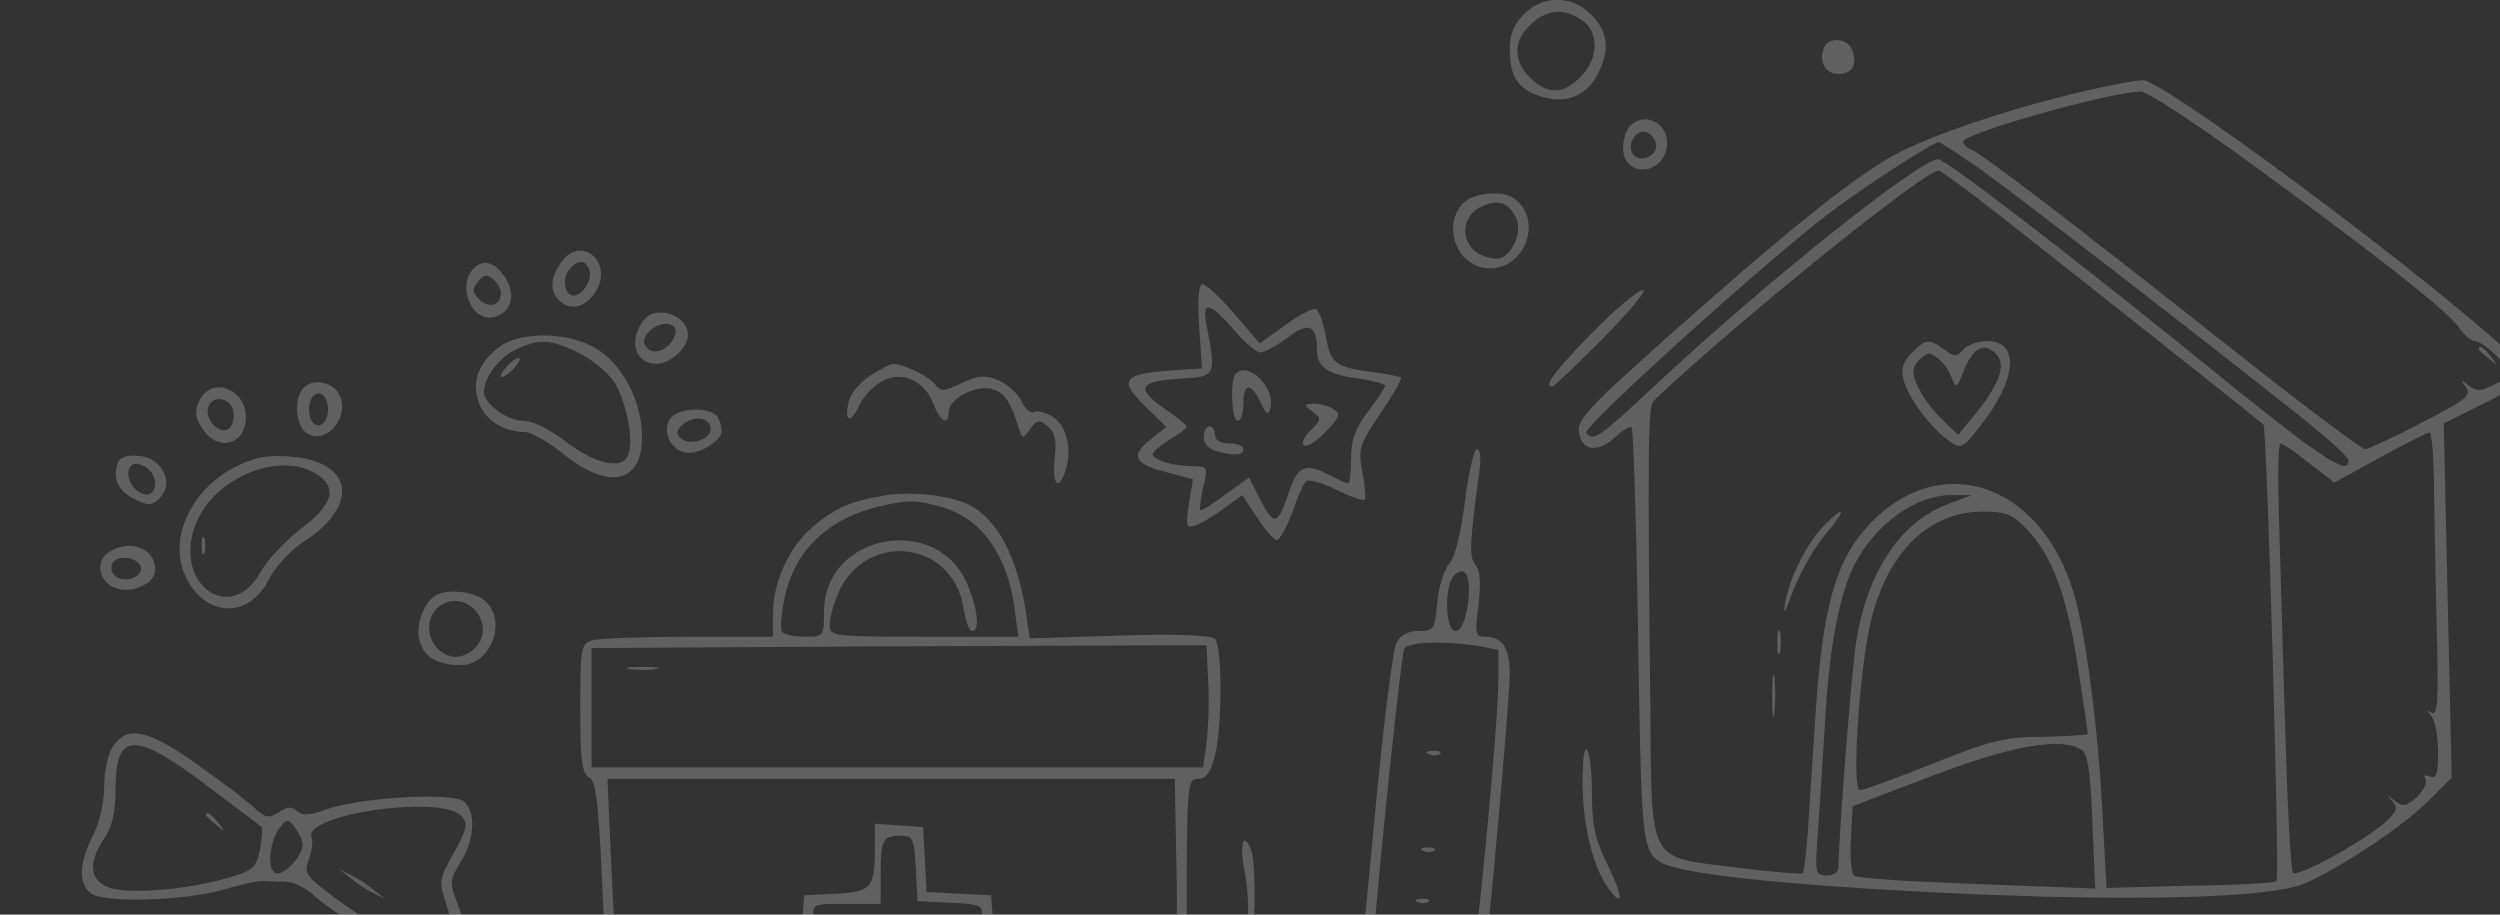 <svg width="205" height="75" viewBox="0 0 205 75" fill="none" xmlns="http://www.w3.org/2000/svg">
<rect x="0" y="0" width="205" height="75" fill="#333333" stroke="none"/>
<g clip-path="url(#clip0_157_2015)">
<path d="M124.961 1.165C124.171 1.958 123.799 2.797 123.799 3.962C123.799 6.293 124.449 7.272 126.262 7.878C128.353 8.577 130.026 7.925 131.002 6.107C132.025 4.102 131.885 2.61 130.491 1.212C128.864 -0.42 126.494 -0.42 124.961 1.165ZM129.747 1.678C131.142 2.657 131.095 4.848 129.608 6.293C128.307 7.645 127.052 7.785 125.751 6.619C124.124 5.268 123.985 3.496 125.379 2.144C126.727 0.746 128.26 0.606 129.747 1.678Z" fill="white" fill-opacity="0.22"/>
<path d="M149.545 3.962C149.127 5.035 149.685 6.06 150.707 6.06C151.869 6.06 152.287 5.407 151.915 4.195C151.59 3.123 149.917 2.937 149.545 3.962Z" fill="white" fill-opacity="0.22"/>
<path d="M170.969 7.459C164.742 8.904 158.143 11.141 155.215 12.773C151.683 14.777 146.199 19.206 136.672 27.69C130.444 33.237 129.329 34.403 129.469 35.382C129.654 36.967 131.002 37.2 132.443 35.848C133.047 35.288 133.651 34.916 133.791 35.055C133.93 35.195 134.162 42.188 134.302 50.625C134.581 68.945 134.627 69.691 136.114 70.67C137.601 71.649 146.199 72.582 159.816 73.234C174.78 73.933 186.027 73.654 188.862 72.488C191.697 71.323 197.041 67.78 199.225 65.589L201.038 63.771L200.712 49.227L200.387 34.729L203.454 33.191C205.174 32.398 206.708 31.326 206.847 30.907C207.079 30.347 206.475 29.555 204.849 28.11C196.762 20.931 177.243 6.526 175.71 6.573C175.152 6.573 173.014 6.992 170.969 7.459ZM183.889 12.913C194.299 20.465 200.759 25.546 201.642 26.851C202.014 27.457 202.618 27.97 202.943 27.97C203.268 27.97 204.151 28.576 204.849 29.322L206.15 30.674L204.663 31.466C203.454 32.119 203.083 32.119 202.432 31.606C201.735 31.093 201.735 31.093 202.2 31.746C202.711 32.398 202.246 32.771 198.621 34.636C196.344 35.848 194.206 36.827 193.927 36.827C193.648 36.827 188.676 33.097 182.913 28.529C170.179 18.46 162.511 12.586 161.628 12.26C161.256 12.12 160.978 11.841 160.978 11.607C160.978 10.955 172.735 7.598 175.524 7.505C175.989 7.459 179.753 9.929 183.889 12.913ZM161.814 13.472C164.231 15.104 181.24 28.25 189.466 34.822C191.185 36.221 192.58 37.526 192.58 37.759C192.58 39.018 190.442 37.619 182.913 31.559C171.248 22.049 159.583 13.053 158.933 13.053C157.399 13.053 144.387 23.448 135.51 31.792C131.142 35.895 130.584 36.267 130.073 35.475C129.794 34.962 144.944 21.304 150.056 17.434C152.891 15.29 158.514 11.654 158.979 11.654C159.072 11.654 160.373 12.493 161.814 13.472ZM162.046 16.176C164.463 17.994 184.865 34.17 185.609 34.822C185.887 35.102 186.956 71.929 186.677 72.255C186.538 72.395 183.378 72.582 179.613 72.628L172.735 72.815L172.41 66.801C172.038 59.529 171.016 51.884 170.04 48.621C167.252 39.297 158.607 36.734 152.845 43.493C150.475 46.243 149.452 50.112 148.894 58.224C148.662 61.953 148.337 66.475 148.244 68.246C148.104 69.971 147.919 71.509 147.826 71.603C147.733 71.696 145.27 71.509 142.388 71.136C134.999 70.204 135.464 71.043 135.324 57.851C135.092 36.547 135.138 33.331 135.603 32.864C142.481 26.338 157.771 13.985 158.979 13.985C159.072 13.985 160.466 14.964 162.046 16.176ZM199.597 40.649C199.644 43.54 199.736 48.807 199.829 52.35C199.969 57.338 199.876 58.69 199.411 58.457C198.993 58.177 198.993 58.224 199.411 58.783C199.69 59.156 199.922 60.461 199.922 61.673C199.922 63.491 199.783 63.864 199.272 63.678C198.853 63.491 198.714 63.585 198.9 63.911C199.039 64.191 198.714 64.843 198.203 65.356C197.366 66.102 197.041 66.195 196.39 65.682C195.74 65.17 195.693 65.17 196.204 65.729C196.669 66.288 196.53 66.568 195.507 67.5C193.648 69.085 188.397 71.976 188.025 71.556C187.839 71.37 187.56 65.962 187.375 59.529C187.189 53.049 186.956 45.218 186.863 42.048C186.77 38.925 186.817 36.361 187.003 36.361C187.189 36.361 188.258 37.107 189.373 37.992L191.418 39.577L195.136 37.526C197.18 36.407 198.993 35.475 199.225 35.475C199.411 35.428 199.597 37.806 199.597 40.649ZM159.816 41.302C155.865 42.747 153.077 46.896 152.194 52.723C151.822 55.1 150.753 68.759 150.753 71.183C150.753 71.509 150.335 71.789 149.777 71.789C148.848 71.789 148.802 71.603 149.08 68.153C149.22 66.195 149.452 62.233 149.638 59.436C149.963 53.329 150.8 48.761 152.055 46.337C153.774 42.934 157.167 40.556 160.048 40.603H161.675L159.816 41.302ZM166.369 43.586C168.367 45.731 169.575 49.134 170.458 55.147C170.876 57.804 171.202 60.088 171.202 60.182C171.202 60.275 169.575 60.368 167.623 60.415C164.463 60.415 163.301 60.694 158.514 62.606C155.494 63.818 152.798 64.797 152.519 64.797C151.822 64.797 152.426 55.38 153.356 51.185C154.657 45.404 158.096 41.955 162.558 41.955C164.556 41.955 165.021 42.141 166.369 43.586ZM170.691 61.487C171.202 61.813 171.434 63.352 171.574 67.361L171.806 72.861L162.093 72.488C156.748 72.302 152.194 72.022 152.008 71.789C151.822 71.603 151.683 70.251 151.776 68.759L151.915 66.102L158.422 63.631C164.974 61.114 169.017 60.415 170.691 61.487Z" fill="white" fill-opacity="0.22"/>
<path d="M203.269 28.622C203.269 28.716 203.64 29.089 204.105 29.415C204.802 30.021 204.849 29.974 204.244 29.228C203.64 28.483 203.269 28.25 203.269 28.622Z" fill="white" fill-opacity="0.22"/>
<path d="M156.748 28.949C156.051 29.648 155.865 30.254 156.098 31.14C156.423 32.585 158.422 35.242 159.909 36.221C160.792 36.827 160.978 36.734 162.325 35.009C165.393 31.14 165.671 27.97 162.929 27.97C162.186 27.97 161.303 28.296 160.978 28.669C160.466 29.275 160.28 29.275 159.444 28.669C158.143 27.737 157.91 27.783 156.748 28.949ZM163.766 29.135C164.51 30.021 163.859 31.652 161.907 34.03L160.559 35.661L159.165 34.31C158.422 33.61 157.539 32.352 157.213 31.606C156.748 30.44 156.795 30.114 157.399 29.508C158.05 28.855 158.236 28.855 158.933 29.415C159.351 29.741 159.862 30.44 160.048 31C160.373 31.839 160.466 31.839 160.978 30.534C161.768 28.436 162.79 27.97 163.766 29.135Z" fill="white" fill-opacity="0.22"/>
<path d="M149.592 43.073C148.197 44.472 146.757 47.316 146.385 49.413C146.199 50.532 146.385 50.252 147.036 48.434C147.593 46.989 148.755 44.938 149.638 43.866C151.404 41.815 151.404 41.255 149.592 43.073Z" fill="white" fill-opacity="0.22"/>
<path d="M145.734 52.676C145.734 53.562 145.827 53.935 145.967 53.469C146.06 53.049 146.06 52.303 145.967 51.837C145.827 51.418 145.734 51.791 145.734 52.676Z" fill="white" fill-opacity="0.22"/>
<path d="M145.316 57.105C145.316 58.643 145.409 59.203 145.502 58.364C145.595 57.525 145.595 56.266 145.502 55.567C145.409 54.867 145.316 55.567 145.316 57.105Z" fill="white" fill-opacity="0.22"/>
<path d="M133.651 10.349C133.326 10.675 133.094 11.468 133.094 12.167C133.094 14.404 136.068 14.498 136.625 12.307C137.137 10.349 135.045 8.95 133.651 10.349ZM135.789 11.794C135.975 12.726 134.627 13.379 133.977 12.726C133.326 12.074 134.023 10.629 134.906 10.815C135.324 10.908 135.696 11.328 135.789 11.794Z" fill="white" fill-opacity="0.22"/>
<path d="M119.942 16.689C118.176 18.646 119.57 22.003 122.172 22.003C125.193 22.003 126.541 17.854 124.078 16.222C123.102 15.57 120.685 15.85 119.942 16.689ZM124.264 17.761C124.868 18.786 124.171 20.744 123.055 21.164C122.637 21.304 121.754 21.117 121.15 20.744C119.709 19.765 119.849 17.761 121.429 16.968C122.73 16.316 123.659 16.549 124.264 17.761Z" fill="white" fill-opacity="0.22"/>
<path d="M46.002 21.537C45.119 22.795 45.073 23.867 45.816 24.613C46.699 25.499 47.954 25.266 48.791 24.007C50.417 21.537 47.629 19.159 46.002 21.537ZM48.326 22.143C48.605 22.889 47.768 24.241 47.025 24.241C46.328 24.241 46.049 22.842 46.653 22.143C47.396 21.257 48.001 21.257 48.326 22.143Z" fill="white" fill-opacity="0.22"/>
<path d="M38.845 22.003C37.451 23.401 38.659 26.385 40.425 26.012C41.819 25.732 42.331 24.38 41.541 22.935C40.704 21.537 39.682 21.164 38.845 22.003ZM41.076 24.054C41.076 25.033 40.1 25.313 39.31 24.567C38.706 23.961 38.706 23.681 39.217 23.075C39.682 22.516 39.961 22.469 40.425 22.889C40.797 23.168 41.076 23.681 41.076 24.054Z" fill="white" fill-opacity="0.22"/>
<path d="M98.331 26.758L98.564 30.207L95.822 30.394C92.104 30.674 91.732 31.186 93.87 33.284L95.636 35.009L94.288 36.081C92.662 37.386 93.033 38.086 95.729 38.738L97.82 39.297L97.495 41.302C97.216 43.167 97.263 43.353 98.053 43.073C98.564 42.887 99.586 42.281 100.376 41.675L101.863 40.603L103.072 42.421C103.722 43.446 104.466 44.285 104.698 44.285C104.931 44.285 105.488 43.306 105.953 42.048C106.371 40.836 106.883 39.67 107.068 39.484C107.254 39.251 108.37 39.577 109.532 40.137C110.74 40.743 111.809 41.115 111.902 40.976C111.995 40.883 111.948 39.857 111.716 38.738C111.344 36.78 111.483 36.454 113.203 33.89C114.225 32.398 114.969 31.093 114.876 30.953C114.737 30.86 113.621 30.627 112.366 30.487C109.485 30.114 109.067 29.741 108.695 27.457C108.509 26.478 108.184 25.546 107.951 25.359C107.719 25.219 106.604 25.779 105.442 26.618L103.304 28.156L101.213 25.732C100.051 24.38 98.889 23.308 98.61 23.308C98.285 23.308 98.192 24.52 98.331 26.758ZM101.166 27.037C102.049 28.063 103.025 28.902 103.351 28.902C103.676 28.902 104.698 28.343 105.581 27.69C107.301 26.338 107.998 26.665 107.998 28.716C107.998 30.114 108.881 30.72 111.437 31.046C112.599 31.233 113.575 31.466 113.575 31.652C113.575 31.792 112.924 32.771 112.181 33.75C111.112 35.149 110.786 36.081 110.786 37.619C110.786 38.738 110.693 39.624 110.554 39.624C110.368 39.624 109.624 39.297 108.881 38.878C107.022 37.946 106.371 38.225 105.674 40.416C104.791 43.073 104.466 43.167 103.397 41.069L102.421 39.158L100.469 40.556C99.4 41.349 98.517 41.908 98.424 41.815C98.331 41.768 98.471 40.929 98.657 39.95C99.075 38.319 99.028 38.225 97.82 38.225C96.194 38.225 94.521 37.712 94.521 37.246C94.521 37.06 95.171 36.501 95.915 36.034C96.705 35.615 97.309 35.102 97.309 34.962C97.263 34.822 96.426 34.123 95.357 33.424C93.08 31.792 93.452 31.233 96.891 31.046C99.679 30.907 99.726 30.767 98.982 26.898C98.471 24.613 99.121 24.66 101.166 27.037Z" fill="white" fill-opacity="0.22"/>
<path d="M101.352 30.627C100.841 31.093 100.98 34.496 101.491 34.496C101.77 34.496 101.956 33.843 101.956 33.097C101.956 31.373 102.56 31.326 103.35 32.958C103.862 34.03 104.001 34.123 104.187 33.424C104.559 31.792 102.374 29.601 101.352 30.627Z" fill="white" fill-opacity="0.22"/>
<path d="M107.626 33.75C108.369 34.31 108.369 34.403 107.486 35.288C106.929 35.801 106.696 36.361 106.929 36.501C107.208 36.687 107.998 36.174 108.741 35.382C109.857 34.216 109.95 33.937 109.392 33.564C109.02 33.331 108.277 33.097 107.765 33.097C106.929 33.144 106.882 33.191 107.626 33.75Z" fill="white" fill-opacity="0.22"/>
<path d="M98.703 35.848C98.703 36.361 99.121 36.827 99.772 37.013C101.259 37.386 101.956 37.34 101.956 36.827C101.956 36.547 101.445 36.361 100.794 36.361C100.051 36.361 99.633 36.081 99.633 35.661C99.633 35.288 99.447 34.962 99.168 34.962C98.936 34.962 98.703 35.335 98.703 35.848Z" fill="white" fill-opacity="0.22"/>
<path d="M130.537 27.317C127.47 30.441 126.541 31.699 127.284 31.699C127.424 31.699 129.283 29.928 131.467 27.737C133.605 25.546 135.092 23.774 134.72 23.774C134.348 23.774 132.443 25.359 130.537 27.317Z" fill="white" fill-opacity="0.22"/>
<path d="M52.834 26.198C51.486 27.877 52.044 29.834 53.81 29.834C54.971 29.834 56.412 28.529 56.412 27.457C56.412 25.825 53.81 24.986 52.834 26.198ZM55.39 27.317C55.157 28.483 53.763 29.228 53.113 28.576C52.694 28.156 52.694 27.83 53.159 27.27C53.949 26.292 55.576 26.338 55.39 27.317Z" fill="white" fill-opacity="0.22"/>
<path d="M40.89 28.483C39.217 29.788 38.659 31.326 39.264 33.004C39.728 34.403 41.308 35.428 43.028 35.428C43.539 35.428 45.026 36.267 46.281 37.293C50.278 40.463 53.02 39.437 52.601 35.009C52.323 32.119 50.557 29.322 48.372 28.296C46.002 27.177 42.424 27.27 40.89 28.483ZM47.582 28.995C48.744 29.601 49.999 30.72 50.464 31.466C51.393 33.144 51.951 35.988 51.532 37.246C51.114 38.598 48.791 38.086 46.281 36.128C44.98 35.149 43.678 34.496 42.842 34.496C41.587 34.496 39.682 33.098 39.682 32.165C39.682 31 40.89 29.368 42.191 28.716C44.143 27.737 45.166 27.783 47.582 28.995Z" fill="white" fill-opacity="0.22"/>
<path d="M41.541 30.067C40.658 31.093 41.169 31.233 42.145 30.207C42.563 29.741 42.749 29.368 42.517 29.368C42.284 29.368 41.866 29.695 41.541 30.067Z" fill="white" fill-opacity="0.22"/>
<path d="M71.423 30.767C70.587 31.279 69.797 32.212 69.611 32.864C69.192 34.589 69.704 34.822 70.447 33.284C70.773 32.538 71.609 31.652 72.306 31.279C73.933 30.347 75.792 31.186 76.535 33.098C77.093 34.589 77.79 34.962 77.79 33.797C77.79 32.725 79.928 31.559 81.276 31.886C82.391 32.165 82.809 32.818 83.553 35.149C83.832 36.034 83.878 36.034 84.482 35.149C85.04 34.403 85.226 34.403 85.923 34.962C86.527 35.475 86.666 36.128 86.481 37.619C86.295 39.577 86.713 40.323 87.271 38.878C87.968 37.107 87.549 35.009 86.388 34.216C85.784 33.843 85.04 33.61 84.761 33.797C84.529 33.937 84.064 33.564 83.785 32.911C83.506 32.305 82.623 31.513 81.88 31.186C80.718 30.72 80.253 30.767 78.859 31.419C77.418 32.119 77.139 32.119 76.675 31.513C76.21 30.86 74.026 29.834 73.236 29.834C73.05 29.834 72.213 30.254 71.423 30.767Z" fill="white" fill-opacity="0.22"/>
<path d="M24.903 31.792C24.113 32.585 24.206 34.729 25.043 35.428C26.623 36.734 28.9 34.077 27.738 32.212C27.134 31.279 25.647 31.046 24.903 31.792ZM26.902 33.564C26.902 34.822 25.879 35.382 25.461 34.31C25.089 33.284 25.6 32.025 26.344 32.305C26.623 32.398 26.902 32.958 26.902 33.564Z" fill="white" fill-opacity="0.22"/>
<path d="M16.352 32.864C15.934 33.75 15.98 34.216 16.631 35.195C17.886 37.106 20.163 36.454 20.163 34.216C20.163 31.839 17.282 30.813 16.352 32.864ZM19.14 33.75C19.233 34.216 19.094 34.822 18.815 35.102C18.118 35.801 16.677 34.356 17.096 33.331C17.467 32.352 18.955 32.631 19.14 33.75Z" fill="white" fill-opacity="0.22"/>
<path d="M55.018 34.263C54.275 35.149 54.832 36.687 55.994 37.06C56.505 37.246 57.388 37.06 58.039 36.64C59.247 35.848 59.387 35.522 58.922 34.31C58.55 33.377 55.808 33.331 55.018 34.263ZM58.271 35.195C58.271 36.081 56.459 36.594 55.762 35.895C55.39 35.522 55.483 35.195 56.087 34.729C57.063 34.03 58.271 34.263 58.271 35.195Z" fill="white" fill-opacity="0.22"/>
<path d="M120.127 41.115C119.802 43.726 119.291 45.777 118.826 46.243C118.408 46.709 117.99 48.108 117.85 49.413C117.664 51.604 117.571 51.744 116.317 51.744C115.48 51.744 114.829 52.07 114.504 52.723C114.225 53.236 113.482 59.156 112.831 65.869C111.53 79.854 111.483 80.18 110.554 80.18C110.182 80.18 109.857 80.367 109.857 80.646C109.857 80.879 110.461 81.112 111.158 81.112C112.877 81.112 112.97 81.299 112.738 82.977C112.599 83.956 112.273 84.376 111.669 84.376C111.158 84.376 110.786 84.655 110.786 84.981C110.786 85.821 119.941 87.033 120.639 86.333C121.243 85.727 120.685 84.842 119.756 84.842C119.244 84.842 119.105 84.562 119.337 83.769C119.477 83.21 119.616 82.558 119.616 82.324C119.616 82.138 120.453 82.045 121.475 82.138C123.427 82.324 123.985 81.858 122.358 81.345C121.568 81.066 121.429 80.786 121.661 79.341C122.079 76.591 123.799 57.338 123.799 55.24C123.799 53.143 123.195 52.21 121.8 52.21C120.964 52.21 120.917 51.977 121.243 49.6C121.429 47.875 121.382 46.803 121.01 46.337C120.453 45.684 120.499 44.705 121.289 38.785C121.475 37.619 121.382 36.827 121.103 36.827C120.871 36.827 120.406 38.785 120.127 41.115ZM120.36 49.6C120.127 50.998 119.802 51.744 119.337 51.744C118.501 51.744 118.408 48.015 119.244 47.176C120.174 46.243 120.685 47.316 120.36 49.6ZM121.15 52.956L122.869 53.282V55.66C122.869 59.669 120.824 80.553 120.406 80.926C120.22 81.066 112.645 80.32 112.459 80.133C112.18 79.854 114.829 53.749 115.155 53.189C115.526 52.63 118.408 52.536 121.15 52.956ZM118.687 82.464C118.687 84.329 118.315 84.609 115.898 84.469C113.668 84.282 113.575 84.236 113.575 82.93C113.575 81.625 113.621 81.579 116.131 81.579C118.361 81.579 118.687 81.718 118.687 82.464Z" fill="white" fill-opacity="0.22"/>
<path d="M117.2 61.86C117.525 62 117.943 61.953 118.083 61.813C118.268 61.673 117.99 61.533 117.478 61.58C116.967 61.58 116.828 61.72 117.2 61.86Z" fill="white" fill-opacity="0.22"/>
<path d="M116.735 69.785C117.06 69.924 117.479 69.878 117.618 69.738C117.804 69.598 117.525 69.458 117.014 69.505C116.503 69.505 116.363 69.645 116.735 69.785Z" fill="white" fill-opacity="0.22"/>
<path d="M116.27 73.98C116.595 74.12 117.014 74.073 117.153 73.933C117.339 73.794 117.06 73.654 116.549 73.7C116.038 73.7 115.898 73.84 116.27 73.98Z" fill="white" fill-opacity="0.22"/>
<path d="M9.66 37.946C9.195 39.204 9.706 40.323 11.054 40.929C12.169 41.489 12.448 41.489 13.099 40.836C14.307 39.624 13.331 37.573 11.426 37.386C10.403 37.293 9.846 37.48 9.66 37.946ZM12.727 39.624C12.727 40.137 12.448 40.556 12.076 40.556C11.147 40.556 10.264 39.297 10.589 38.458C10.961 37.433 12.727 38.412 12.727 39.624Z" fill="white" fill-opacity="0.22"/>
<path d="M19.234 38.319C15.469 40.276 13.703 44.472 15.33 47.502C17.003 50.672 20.442 50.672 22.022 47.549C22.533 46.523 23.788 45.171 24.764 44.519C29.551 41.489 29.04 37.806 23.741 37.433C21.883 37.293 20.86 37.48 19.234 38.319ZM26.112 38.971C27.692 40.09 27.227 41.442 24.625 43.4C23.416 44.332 21.929 45.917 21.371 46.896C18.908 51.325 14.168 47.875 16.027 43.027C17.514 39.111 23.091 36.873 26.112 38.971Z" fill="white" fill-opacity="0.22"/>
<path d="M16.538 44.752C16.538 45.404 16.631 45.637 16.77 45.311C16.863 45.031 16.863 44.472 16.77 44.146C16.631 43.866 16.538 44.099 16.538 44.752Z" fill="white" fill-opacity="0.22"/>
<path d="M72.678 40.603C69.843 41.069 68.495 41.628 66.683 43.167C64.731 44.798 63.43 47.642 63.383 50.206V52.21H56.552C52.741 52.21 49.209 52.35 48.651 52.49C47.629 52.77 47.582 53.003 47.582 58.084C47.582 62.373 47.722 63.445 48.326 63.771C48.93 64.097 49.116 66.055 49.534 75.798C49.767 82.184 50.138 87.592 50.324 87.778C51.068 88.524 92.336 88.198 96.287 87.359L97.309 87.172V75.518C97.309 64.284 97.355 63.864 98.238 63.864C98.889 63.864 99.261 63.352 99.586 62.093C100.237 59.855 100.237 53.003 99.633 52.397C99.307 52.07 96.472 51.977 91.779 52.117L84.436 52.35L84.11 50.112C83.413 45.731 81.833 42.654 79.556 41.442C78.115 40.649 74.816 40.276 72.678 40.603ZM77.093 41.535C80.439 42.467 82.577 45.404 83.181 49.833L83.506 52.21H75.745C68.309 52.21 68.031 52.164 68.031 51.278C68.031 50.765 68.309 49.646 68.681 48.761C70.865 43.493 78.115 44.239 78.998 49.833C79.184 50.858 79.463 51.744 79.695 51.744C80.346 51.744 80.207 50.066 79.37 48.015C76.954 42.001 67.566 43.726 67.566 50.159C67.566 52.164 67.566 52.21 65.986 52.21C65.103 52.21 64.266 52.024 64.127 51.791C63.941 51.558 64.08 50.252 64.359 48.947C65.149 45.171 67.891 42.514 72.074 41.535C74.537 40.976 74.955 40.976 77.093 41.535ZM99.075 55.94C99.168 57.618 99.075 59.855 98.936 60.928L98.657 62.932H73.561H48.512V58.037V53.143L71.656 53.003C84.343 52.956 95.682 52.91 96.844 52.91H98.936L99.075 55.94ZM96.472 71.323C96.565 75.425 96.472 78.781 96.287 78.781C96.101 78.781 96.147 79.434 96.379 80.227C96.751 81.485 96.705 81.625 96.008 81.345C95.357 81.112 95.311 81.159 95.822 81.625C96.101 81.951 96.379 82.837 96.379 83.583C96.379 84.515 96.194 84.795 95.822 84.562C95.357 84.282 95.357 84.376 95.822 84.888C97.03 86.194 96.472 86.706 93.963 86.66C92.615 86.613 91.221 86.38 90.896 86.1C90.477 85.774 90.384 85.821 90.57 86.333C90.803 86.939 89.966 87.033 84.947 87.126C81.694 87.172 78.859 87.312 78.627 87.452C78.394 87.639 72.074 87.592 64.545 87.406L50.928 87.033L50.65 81.858C50.51 79.015 50.278 73.794 50.092 70.251L49.813 63.864H73.096H96.333L96.472 71.323Z" fill="white" fill-opacity="0.22"/>
<path d="M51.672 54.867C52.23 54.961 53.159 54.961 53.763 54.867C54.321 54.774 53.856 54.681 52.694 54.681C51.532 54.681 51.068 54.774 51.672 54.867Z" fill="white" fill-opacity="0.22"/>
<path d="M71.749 69.318C71.749 72.815 71.47 73.141 68.542 73.281L65.939 73.421L65.8 75.332L65.661 77.243L68.31 77.523C69.75 77.663 71.144 78.082 71.33 78.409C71.563 78.735 71.749 79.9 71.749 80.972V82.977H73.84H75.931V80.413V77.896L78.766 77.57L81.555 77.243L81.415 75.332L81.276 73.421L78.627 73.281L75.978 73.141L75.838 70.484L75.699 67.827L73.747 67.687L71.749 67.547V69.318ZM75.095 71.183L75.234 73.887L77.93 74.027C80.579 74.166 80.625 74.213 80.486 75.425C80.346 76.591 80.207 76.684 77.697 76.824L75.048 76.963L74.909 79.621C74.769 82.091 74.677 82.278 73.608 82.278C72.539 82.278 72.446 82.091 72.306 79.621L72.167 76.963L69.518 76.824C67.008 76.684 66.869 76.637 66.73 75.379C66.59 74.12 66.59 74.12 69.379 74.12H72.213V71.649C72.213 68.852 72.399 68.526 73.886 68.526C74.862 68.526 74.955 68.759 75.095 71.183Z" fill="white" fill-opacity="0.22"/>
<path d="M8.823 45.358C7.708 46.197 8.219 47.922 9.706 48.294C11.054 48.621 12.727 47.782 12.727 46.709C12.727 44.892 10.496 44.146 8.823 45.358ZM11.565 46.616C11.565 47.455 10.032 47.828 9.381 47.176C9.102 46.896 9.056 46.477 9.242 46.15C9.706 45.404 11.565 45.777 11.565 46.616Z" fill="white" fill-opacity="0.22"/>
<path d="M35.685 48.854C34.709 49.46 34.105 51.278 34.384 52.443C34.709 53.842 35.825 54.541 37.776 54.541C40.239 54.541 41.634 50.952 39.775 49.273C38.892 48.481 36.615 48.248 35.685 48.854ZM39.589 51.418C39.775 53.003 37.869 54.401 36.522 53.655C34.709 52.676 34.756 50.159 36.568 49.413C37.916 48.901 39.403 49.879 39.589 51.418Z" fill="white" fill-opacity="0.22"/>
<path d="M9.288 61.161C8.87 61.767 8.545 63.165 8.545 64.47C8.545 65.776 8.173 67.454 7.615 68.526C6.5 70.717 6.407 72.395 7.429 73.234C8.405 74.073 15.051 73.887 18.304 72.954C19.698 72.535 21.185 72.209 21.557 72.255C21.929 72.255 22.765 72.302 23.416 72.302C24.067 72.302 25.089 72.815 25.74 73.421C27.227 74.772 31.549 77.476 33.501 78.269C35.36 79.015 37.172 78.642 37.869 77.336C38.241 76.544 38.195 75.891 37.59 74.306C36.847 72.349 36.847 72.209 37.776 70.67C38.938 68.852 39.031 66.568 38.055 65.729C37.126 64.936 29.551 65.403 26.855 66.335C25.414 66.894 24.764 66.894 24.392 66.521C23.974 66.102 23.602 66.148 22.905 66.568C22.068 67.127 21.79 67.081 20.907 66.288C20.395 65.776 18.304 64.191 16.259 62.745C12.216 59.855 10.45 59.436 9.288 61.161ZM16.91 64.377C19.326 66.195 21.371 67.734 21.464 67.827C21.557 67.92 21.464 68.712 21.325 69.645C20.999 71.183 20.767 71.37 18.722 71.975C15.469 72.954 10.403 73.374 8.916 72.768C7.336 72.162 7.197 70.763 8.545 68.759C9.195 67.78 9.474 66.568 9.474 64.75C9.474 59.995 10.961 59.902 16.91 64.377ZM37.869 66.941C38.38 67.547 38.288 68.013 37.219 69.924C35.964 72.162 35.964 72.209 36.661 74.353C37.498 76.777 37.079 77.849 35.313 77.849C34.105 77.849 30.108 75.658 27.134 73.374C25.089 71.836 24.903 71.556 25.322 70.484C25.554 69.831 25.693 69.039 25.554 68.666C24.81 66.754 36.336 65.123 37.869 66.941ZM24.81 69.272C24.81 70.251 23.137 71.975 22.533 71.556C21.836 71.136 22.161 68.759 23.044 67.734C23.509 67.127 23.695 67.174 24.206 67.873C24.531 68.34 24.81 68.945 24.81 69.272Z" fill="white" fill-opacity="0.22"/>
<path d="M16.91 66.848C16.91 66.941 17.282 67.314 17.746 67.64C18.444 68.246 18.49 68.2 17.886 67.454C17.282 66.708 16.91 66.475 16.91 66.848Z" fill="white" fill-opacity="0.22"/>
<path d="M28.761 72.022C29.272 72.442 30.108 73.001 30.619 73.234L31.549 73.7L30.619 72.954C30.108 72.535 29.272 71.976 28.761 71.743L27.831 71.276L28.761 72.022Z" fill="white" fill-opacity="0.22"/>
<path d="M129.794 63.025C129.608 66.941 130.491 70.997 131.932 72.908C133.14 74.54 133.093 73.467 131.792 70.857C130.77 68.759 130.537 67.64 130.537 64.936C130.537 61.627 129.887 60.042 129.794 63.025Z" fill="white" fill-opacity="0.22"/>
<path d="M102.049 71.416C102.328 72.768 102.421 74.773 102.282 75.845C102.189 76.963 102.235 77.849 102.467 77.849C102.932 77.849 103.025 70.857 102.607 69.738C101.956 68.106 101.631 69.132 102.049 71.416Z" fill="white" fill-opacity="0.22"/>
<path d="M-36.535 75.052C-36.535 75.285 -35.652 75.518 -34.536 75.518C-30.354 75.518 -24.173 78.129 -20.269 81.532C-18.549 83.07 -18.317 83.397 -18.968 83.676C-19.525 83.909 -20.594 83.303 -22.453 81.765C-26.218 78.688 -29.564 77.243 -33.374 77.01C-35.652 76.87 -36.535 76.963 -36.535 77.383C-36.535 77.756 -36.163 77.849 -35.512 77.709C-32.724 76.963 -26.589 79.341 -22.779 82.697L-20.594 84.655L-23.336 85.867C-28.448 88.198 -32.073 88.478 -35.233 86.846C-36.07 86.427 -36.535 86.38 -36.535 86.706C-36.535 87.592 -33.142 88.664 -30.447 88.618C-27.658 88.571 -22.825 87.033 -19.944 85.261C-17.992 84.049 -17.945 84.702 -19.944 86.287C-23.615 89.27 -25.195 89.736 -31.097 89.736C-36.907 89.736 -38.161 90.156 -33.932 90.715C-27.798 91.461 -22.779 90.063 -18.828 86.473C-17.109 84.935 -15.296 84.236 -7.953 82.278C-4.096 81.252 5.059 80.833 7.429 81.579C11.333 82.837 13.657 85.588 13.657 88.99C13.657 91.787 12.495 94.724 9.242 100.458C4.176 109.269 3.433 115.096 6.825 118.825C9.567 121.808 16.399 122.648 20.86 120.55C25.229 118.545 27.134 115.469 29.458 106.891C31.224 100.318 34.198 96.496 38.148 95.75C41.82 95.051 46.095 97.848 47.118 101.624C47.397 102.603 47.815 103.488 48.094 103.581C48.419 103.675 48.372 104.374 48.001 105.679C47.489 107.311 47.025 107.777 45.212 108.663C44.004 109.222 42.005 110.667 40.797 111.926C38.845 113.93 38.566 114.443 38.381 116.681C38.241 118.545 38.427 119.757 39.217 121.575C40.472 124.512 41.401 124.885 48.744 125.258C58.782 125.724 65.289 123.16 69.936 116.867C71.144 115.189 71.191 115.002 70.587 113.324C68.403 106.984 66.451 105.679 59.201 105.633C56.784 105.586 53.949 105.726 52.927 105.912C51.161 106.239 50.975 106.145 50.231 104.933C49.767 104.094 49.627 103.488 49.906 103.209C50.557 102.556 49.348 98.687 47.861 96.775C44.933 92.906 38.799 91.648 34.198 93.978C30.201 95.983 28.389 98.827 25.508 107.497C23.556 113.511 22.719 115.049 20.349 116.82C18.955 117.893 18.072 118.172 15.516 118.312C12.495 118.499 12.309 118.452 10.636 116.96C7.15 113.697 7.522 110.341 12.216 101.577C16.259 94.118 17.049 91.694 16.817 87.825C16.584 84.049 14.912 81.439 11.612 79.76C7.29 77.523 -2.888 77.989 -13.763 80.879L-17.992 82.045L-20.408 80.227C-23.383 77.989 -26.682 76.311 -29.982 75.332C-32.817 74.493 -36.535 74.353 -36.535 75.052ZM9.66 79.807C12.402 80.646 15.283 83.723 15.887 86.38C16.677 90.296 15.655 93.279 9.614 104.654C8.173 107.357 7.848 108.476 7.708 111.18C7.569 114.024 7.662 114.676 8.638 116.075C10.264 118.499 12.355 119.431 15.794 119.245C17.932 119.105 19.141 118.732 20.581 117.799C23.091 116.121 24.346 113.977 26.112 108.523C29.736 97.195 33.315 93.373 39.914 93.792C43.864 94.025 46.374 95.703 48.14 99.246C49.348 101.624 49.441 102.556 48.465 102.556C48.233 102.556 48.047 102.183 48.047 101.717C48.047 101.251 47.443 99.945 46.699 98.78C45.073 96.169 42.656 94.911 39.403 94.911C34.291 94.864 30.666 98.92 28.482 106.938C26.297 115.189 24.485 118.033 20.209 119.944C17.096 121.342 12.17 121.249 9.474 119.757C6.593 118.126 5.663 116.168 5.849 112.066C5.989 108.523 6.128 108.243 12.077 97.055C14.214 93 14.354 92.487 14.354 89.317C14.354 86.38 14.214 85.727 13.099 84.282C9.474 79.527 0.412 78.921 -12.322 82.558C-17.016 83.909 -17.852 84.003 -17.295 83.07C-17.016 82.558 -8.929 80.506 -4.468 79.76C-0.657 79.154 7.476 79.154 9.66 79.807ZM49.906 106.285C49.906 106.518 49.534 106.751 49.116 106.751C48.419 106.751 48.372 106.658 48.977 106.285C49.86 105.726 49.906 105.726 49.906 106.285ZM65.521 107.59C67.194 108.43 68.403 109.828 67.891 110.294C67.798 110.387 67.008 110.108 66.125 109.688C64.917 109.036 63.43 108.849 59.433 108.849C53.252 108.896 49.069 110.015 45.259 112.672C42.889 114.35 40.379 117.66 40.89 118.499C41.448 119.338 40.147 118.778 39.496 117.893C38.566 116.541 39.264 114.769 41.587 112.439C45.723 108.336 52.044 106.192 59.201 106.425C62.593 106.518 64.034 106.798 65.521 107.59ZM65.614 110.481C66.683 110.947 67.566 111.553 67.566 111.833C67.566 112.066 66.451 113.278 65.056 114.583C60.92 118.359 53.81 120.503 46.514 120.223C41.773 119.99 41.215 119.617 42.145 117.38C43.353 114.49 47.908 111.506 53.066 110.294C57.109 109.269 63.197 109.362 65.614 110.481ZM69.75 113.884C69.983 115.375 69.797 115.748 67.752 117.939C66.218 119.617 65.428 120.13 65.196 119.711C64.963 119.384 65.149 118.778 65.614 118.219C66.358 117.38 66.358 117.38 65.382 117.66C63.29 118.312 63.383 117.38 65.66 115.329C66.962 114.163 68.124 112.811 68.263 112.299C68.681 110.993 69.378 111.739 69.75 113.884ZM62.826 119.058C61.664 119.944 61.803 120.317 63.151 119.99C64.452 119.664 64.685 120.317 63.616 121.389C62.686 122.275 59.526 123.16 58.55 122.787C57.714 122.461 57.156 120.969 57.621 120.223C58.085 119.431 60.641 118.452 62.221 118.452C63.476 118.452 63.523 118.499 62.826 119.058ZM41.123 120.13C42.889 121.063 49.581 121.296 53.996 120.596C56.133 120.223 56.412 120.27 56.412 121.016C56.412 121.436 56.738 122.228 57.202 122.694C57.621 123.16 57.806 123.673 57.667 123.86C57.017 124.466 47.443 124.605 44.283 123.999C40.983 123.44 40.704 123.207 39.682 120.55C39.171 119.105 39.124 119.105 41.123 120.13Z" fill="white" fill-opacity="0.22"/>
</g>
<defs>
<clipPath id="clip0_157_2015">
<rect width="205" height="75" fill="white"/>
</clipPath>
</defs>
</svg>
